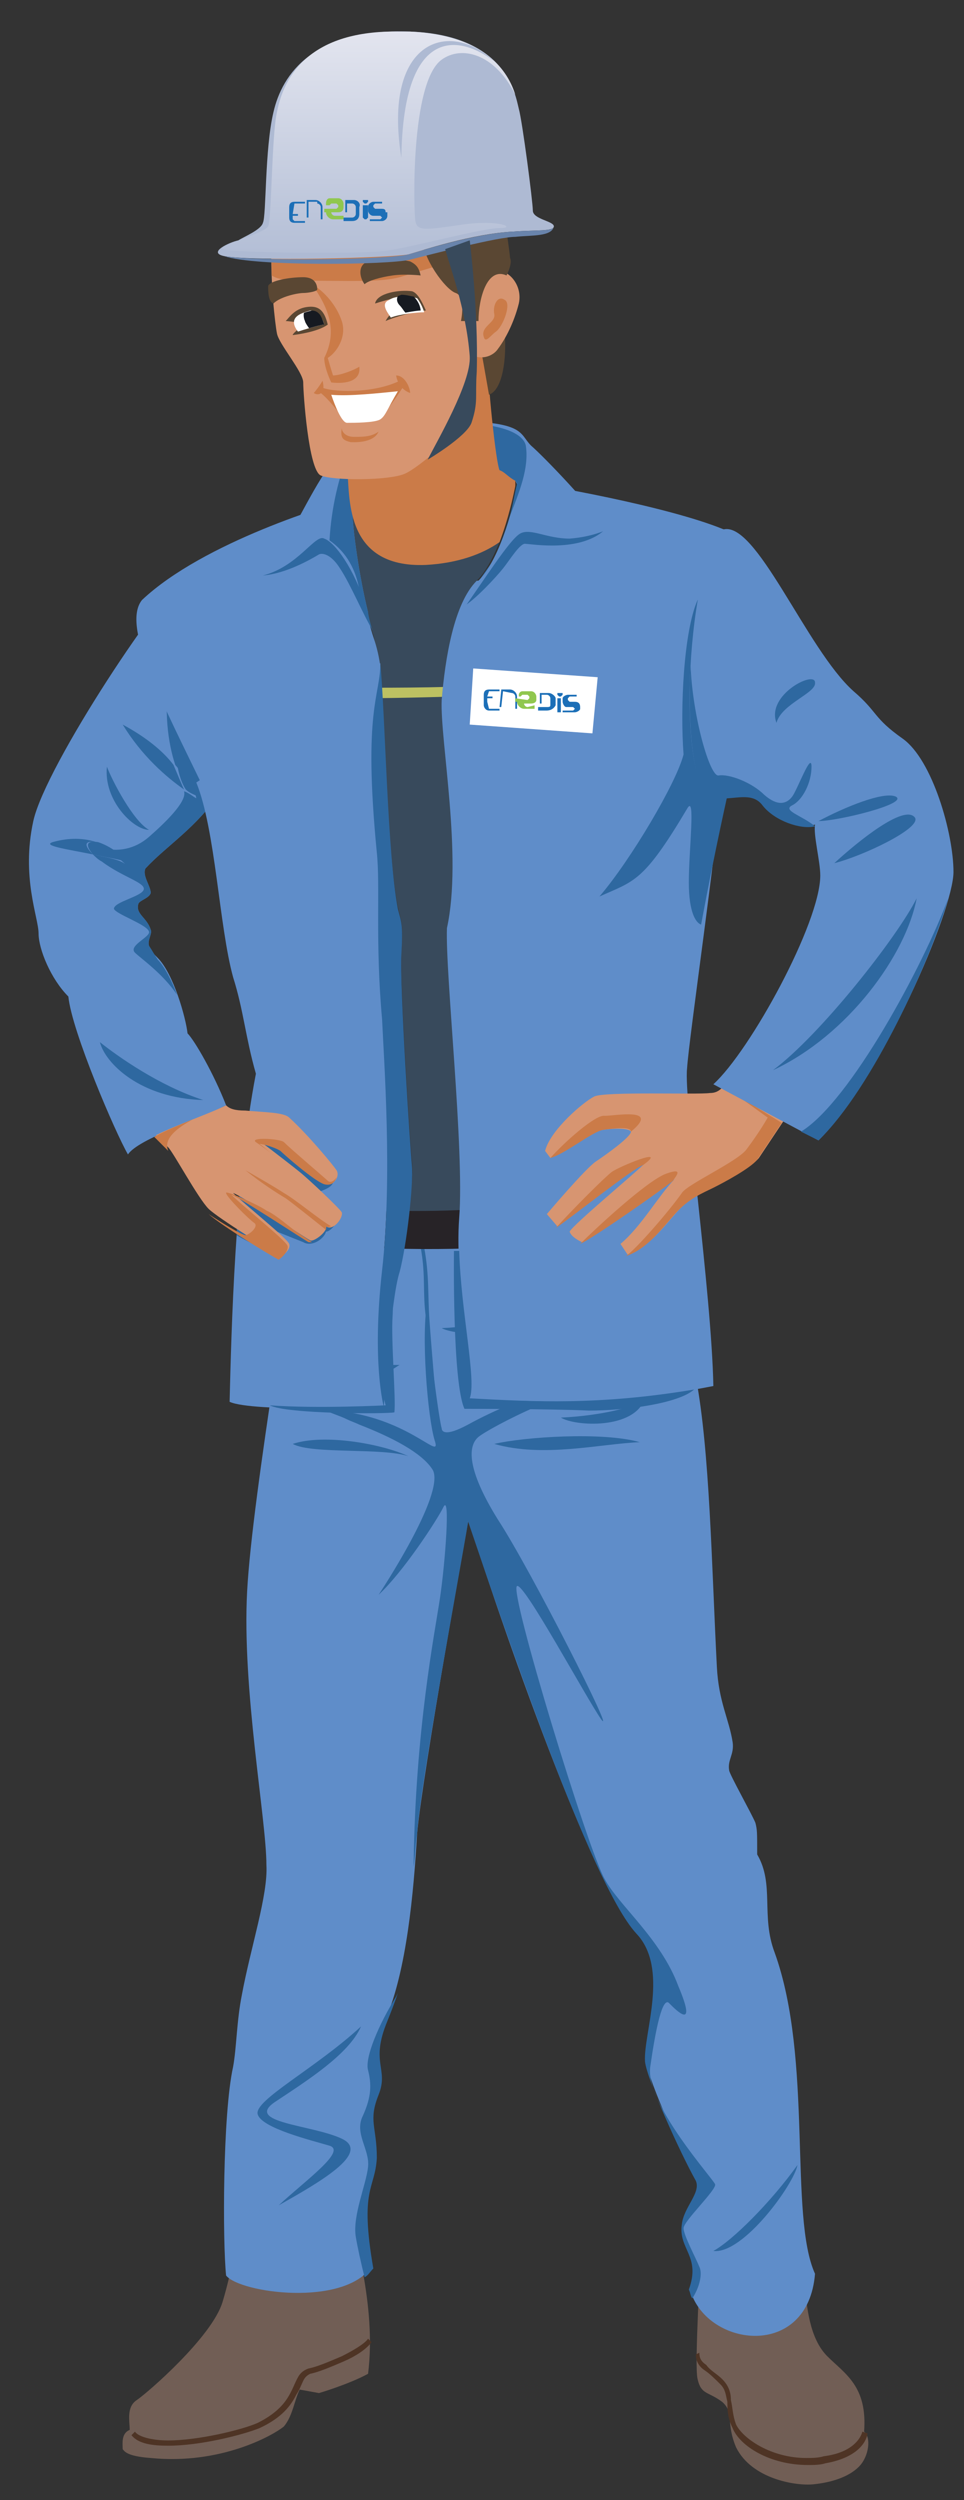 <?xml version="1.0" encoding="utf-8"?>
<!-- Generator: Adobe Illustrator 19.0.1, SVG Export Plug-In . SVG Version: 6.00 Build 0)  -->
<svg version="1.1" id="Layer_1" xmlns="http://www.w3.org/2000/svg" xmlns:xlink="http://www.w3.org/1999/xlink" x="0px" y="0px"
	 viewBox="0 0 55 142.5" style="enable-background:new 0 0 55 142.5;" xml:space="preserve">
<rect x="0" y="0" width="55" height="142.5" fill="#333333" stroke="none"/>
<style type="text/css">
	.st0{clip-path:url(#SVGID_2_);fill:#715E55;}
	.st1{clip-path:url(#SVGID_2_);fill:#4E3425;}
	.st2{clip-path:url(#SVGID_2_);fill:#384A5C;}
	.st3{clip-path:url(#SVGID_2_);fill:#BDC162;}
	.st4{clip-path:url(#SVGID_2_);fill:#5F8DC9;}
	.st5{clip-path:url(#SVGID_2_);fill:#2E68A0;}
	.st6{clip-path:url(#SVGID_2_);fill:#272327;}
	.st7{clip-path:url(#SVGID_2_);fill:#D79571;}
	.st8{clip-path:url(#SVGID_2_);fill:#CB7B48;}
	.st9{clip-path:url(#SVGID_2_);fill:#5A4733;}
	.st10{clip-path:url(#SVGID_2_);fill:#FFFFFF;}
	.st11{clip-path:url(#SVGID_2_);fill:#AEBAD3;}
	.st12{clip-path:url(#SVGID_2_);fill:#6984AC;}
	.st13{clip-path:url(#SVGID_4_);fill:url(#SVGID_5_);}
	.st14{clip-path:url(#SVGID_7_);fill:#CB7B48;}
	.st15{clip-path:url(#SVGID_7_);fill:#FFFFFF;}
	.st16{clip-path:url(#SVGID_7_);fill:#5A4733;}
	.st17{clip-path:url(#SVGID_9_);fill:#161A21;}
	.st18{clip-path:url(#SVGID_11_);fill:#CB7B48;}
	.st19{clip-path:url(#SVGID_11_);fill:#5A4733;}
	.st20{clip-path:url(#SVGID_11_);fill:#FFFFFF;}
	.st21{clip-path:url(#SVGID_13_);fill:#161A21;}
	.st22{clip-path:url(#SVGID_15_);fill:#5A4733;}
	.st23{clip-path:url(#SVGID_15_);fill:#2E68A0;}
	.st24{clip-path:url(#SVGID_15_);fill:#AEBAD3;}
	.st25{clip-path:url(#SVGID_15_);fill:#CB7B48;}
	.st26{clip-path:url(#SVGID_15_);fill:#384A5C;}
	.st27{clip-path:url(#SVGID_15_);fill:#1C6FB7;}
	.st28{clip-path:url(#SVGID_15_);fill:#90C74F;}
</style>
<g>
	<defs>
		<rect id="SVGID_1_" x="-50.2" y="-552.7" width="566.9" height="737"/>
	</defs>
	<clipPath id="SVGID_2_">
		<use xlink:href="#SVGID_1_"  style="overflow:visible;"/>
	</clipPath>
	<path class="st0" d="M20,125.8c0.1,1.5,1.5,5.5,1,9.5c-1.1,0.6-2.8,1.1-2.8,1.1l-1.1-0.2c-0.3,0.6-0.4,1.5-0.9,2.1
		c-0.6,0.5-3.6,2.2-7.6,1.8c-1.4-0.1-1.5-0.4-1.6-0.5c0-0.3-0.1-0.9,0.4-1.1c0-0.5-0.2-1.3,0.4-1.7c0.6-0.4,4.3-3.6,4.9-5.6
		c0.6-2,0.9-4.1,0.9-4.1"/>
	<path class="st1" d="M21,133.3c-0.2,0.3-0.9,0.7-1.5,1c-0.7,0.3-1.4,0.6-1.9,0.7c-0.3,0.1-0.5,0.3-0.6,0.5
		c-0.4,0.7-0.5,1.7-2.3,2.6c-0.9,0.4-3.4,1-5.1,1c-0.9,0-1.7-0.2-1.9-0.5l-0.2,0.2c0.4,0.5,1.2,0.6,2.1,0.6c1.8,0,4.2-0.6,5.2-1
		c1.3-0.6,1.8-1.3,2.1-1.9c0.2-0.3,0.3-0.6,0.4-0.8c0.1-0.2,0.2-0.3,0.4-0.4c0.5-0.1,1.2-0.4,1.9-0.7c0.7-0.3,1.3-0.7,1.6-1.1
		L21,133.3z"/>
	<path class="st2" d="M26.1,40.9c0.1-2.3-0.2-6.5,1.1-7.8c1.3-1.3,2.1-4.6,2.2-5.5c0.1-0.9-8.9-2.1-9.4,1.4c0,1.3,0.7,5.5,1.3,7.2
		c0.1,0.3,0.3,1.7,0.5,3.8c0.2,3.8,0.4,9.1,0.9,11.7c0.2,0.9,0.3,0.8,0.2,2.5c-0.1,1.7,0.5,11,0.6,12c0.1,0.7-0.1,2.3-0.3,3.9
		l1.9-0.1l0-0.1l2.3-0.3C27.8,61.6,26,42.5,26.1,40.9"/>
	<path class="st3" d="M19.1,39.8c0.3,0,0.8,0,1.3,0c2.3,0,6.2-0.1,7.6-0.2L27.9,39c-1.3,0.2-5.3,0.2-7.6,0.2c-0.5,0-1,0-1.3,0
		L19.1,39.8z"/>
	<path class="st4" d="M12.9,63c-0.7-1.8-1.8-3.7-2.2-4.1c-0.1-0.9-0.8-3.4-1.7-4.3c-0.2-0.2-0.4-0.4-0.5-0.7
		c-0.1-0.3,0.2-0.7,0.1-0.9c-0.2-0.7-0.9-0.9-0.7-1.5c0.1-0.2,0.6-0.3,0.7-0.6c0-0.4-0.5-1-0.3-1.4c1.2-1.3,2.9-2.3,4.3-4.4
		c0.4-5.4-0.6-12.8-1.9-12.3c-1.2,0.5-8.1,10.8-8.8,14c-0.7,3.2,0.3,5.5,0.3,6.4c0,0.9,0.7,2.6,1.7,3.6c0.2,2,2.7,7.8,3.4,9
		C7.9,64.9,11.4,63.8,12.9,63"/>
	<path class="st5" d="M8.5,53.9c-0.1-0.3,0.2-0.7,0.1-0.9c-0.2-0.7-0.9-0.9-0.7-1.5c0.1-0.2,0.6-0.3,0.7-0.6c0-0.4-0.5-1-0.3-1.4
		c1.2-1.3,2.9-2.3,4.3-4.4c0.2-2.4-0.2-5-0.9-7l-2,0c-0.4,2.4-0.1,4.3,0.3,5.5c0.6,0.7,1.1,1.3,1.2,1.9c-0.2-0.1-0.4-0.3-0.7-0.4
		c0.2,0.6-1.2,1.9-2,2.6c-0.8,0.7-1.8,0.9-2.8,0.6l-0.2-0.1c0.6,0.2,1.2,0.6,1.8,1.2C7,49,6.2,48.9,5.3,48.7
		c0.1,0.1,0.3,0.3,0.5,0.4c1.2,0.9,2.5,1.2,2.4,1.6s-1.7,0.7-1.7,1.1c0.1,0.3,1.9,0.9,2,1.3c0.1,0.3-1.2,0.8-0.8,1.2
		c0.3,0.3,1.6,1.2,2.4,2.4c-0.3-0.8-0.7-1.6-1.1-2C8.8,54.4,8.7,54.2,8.5,53.9"/>
	<path class="st5" d="M3,48c-0.6,0.2,0.8,0.4,2.3,0.7c-0.6-0.6-0.4-0.8,0.2-0.7C4.6,47.7,3.7,47.8,3,48"/>
	<path class="st5" d="M5.3,48.7C6.2,48.9,7,49,7.4,49.2c-0.6-0.6-1.2-1-1.8-1.2C5,47.9,4.8,48.1,5.3,48.7"/>
	<path class="st5" d="M8.5,47.3c-0.9-0.5-2.1-2.8-2.4-3.6C5.9,45.6,7.6,47.3,8.5,47.3"/>
	<path class="st5" d="M7,41.3c1.1,1.8,2.5,3,3.5,3.7l0,0c-0.1-0.2-0.3-0.7-0.6-1.4C9.3,42.8,8.3,42,7,41.3"/>
	<path class="st5" d="M10.6,45c0.2,0.2,0.5,0.3,0.7,0.4c-0.2-0.6-0.6-1.2-1.2-1.9C10.2,44.2,10.4,44.7,10.6,45L10.6,45z"/>
	<path class="st5" d="M11.6,62.7c-2.5-0.8-4.9-2.5-5.9-3.3C6,60.6,8,62.6,11.6,62.7"/>
	<path class="st4" d="M24.9,70.2c-2.9,1.7-2.4-9.2-2.5-10.5c-0.1-1.3-0.6-18.4-0.7-21.7c-0.1-0.8-0.3-1.4-0.4-1.7
		C20.7,34.5,20,30.3,20,29c0-0.2,0.1-0.4,0.2-0.6l0,0c-1.3,0.3-8.6,2.5-12.1,5.8c-1.2,1.5,1.2,5.9,3.7,11.1c0.4,2,1.2,4.5,1.8,6.7
		c0.6,2.1,1.8,3.9,2.4,5.8c0.4,1.4-0.2,2.6,0.5,3.8c0.7,1,1.1,3.5,0.9,4.8c-0.5,4.6-3,18.7-3.3,24.3c-0.3,5.6,1.1,13,1.1,15.6
		c0.1,1.7-0.9,4.7-1.4,7.4c-0.3,1.5-0.3,3-0.5,4.1c-0.6,2.7-0.6,10-0.4,11.9c0.8,1,6.7,1.8,8.3-0.5c-0.8-4.6,0.1-4.5,0.2-6.3
		c0-1.8-0.5-2.1,0.1-3.6c0.6-1.5-0.5-1.8,0.5-4.2c1.2-2.8,1.6-7.2,1.8-10.6c0.3-3.4,3-18.3,3-18.3c1.3-2.8-1.1-5.5-1.5-8.5
		C25.3,76.4,25.1,73.4,24.9,70.2"/>
	<path class="st0" d="M45.9,129.9c0.1,1.6,0.3,3.4,1.3,4.4c1,1,2.3,1.7,2.1,4.3c0.4,0.3,0.3,1.4-0.3,2s-1.6,0.9-2.6,1
		c-1,0.1-3.5-0.3-4.4-2.1c-0.6-1.4-0.1-2-0.8-2.6c-0.8-0.6-1.2-0.4-1.4-1.3c-0.2-0.8,0.2-6.6,0.2-8.5
		C40,125.2,45.5,124.6,45.9,129.9"/>
	<path class="st1" d="M39.7,134.2c0,0.4,0.2,0.7,0.5,0.9c0.3,0.2,0.6,0.5,0.9,0.8c0.3,0.3,0.3,0.6,0.4,1c0,0.4,0,0.9,0.3,1.5
		c0.4,1,2.1,2.1,4.3,2.1c0.3,0,0.7,0,1-0.1c1.7-0.3,2.3-1.1,2.4-1.7l-0.3-0.1c-0.1,0.4-0.6,1.2-2.2,1.4c-0.3,0.1-0.7,0.1-1,0.1
		c-2,0-3.6-1.1-4-1.9c-0.2-0.5-0.2-1-0.3-1.4c0-0.4-0.1-0.8-0.5-1.2c-0.3-0.3-0.7-0.5-0.9-0.8c-0.3-0.2-0.4-0.4-0.4-0.7L39.7,134.2z
		"/>
	<path class="st4" d="M44.2,111.3c-0.8-2.1,0-3.9-1-5.6c0-1.3,0-1.4-0.1-1.8c-0.2-0.5-1.5-2.8-1.5-3c-0.1-0.6,0.3-0.9,0.2-1.6
		c-0.2-1.3-0.8-2.3-0.9-4.3c-0.3-5.8-0.4-12.3-1.2-16.5C38.5,72.7,36,66,36.5,62.6c0.3-2,1.6-6.6,2.8-10.2c1.2-3.6,2.2-7.5,2.2-7.5
		c2.3-8.7,1.9-13.3,0.3-14.5c-2.7-1.3-9.6-2.6-12.4-3l0.1,0.2c-0.1,0.9-0.9,4.2-2.2,5.5c-1.3,1.3-1.8,4.4-2,6.8
		c-0.1,2.3,1.2,8.9,0.3,13c-0.1,2.6,1.4,14.1,0.7,16.5c-1.3,0.7-3.8,0.9-5,1.2c-0.8,5.6-1.4,10.5-1.4,10.5s5.2,0.2,6.6,4.8
		c1.4,4.6,7.1,21.4,9.9,24.4c1.9,2,0.4,5.7,0.5,7.3c0.1,1,2,5.2,2.9,6.8c0.3,0.7-0.7,1.5-0.8,2.5c-0.2,1.4,1.1,1.8,0.4,3.7
		c1,3.2,6.7,3.9,7.1-1C45,126.3,46.4,117.4,44.2,111.3"/>
	<path class="st5" d="M28.3,78.6c2-1,5.3-2,6.3-1.8C32.8,76.1,29.9,77,28.3,78.6"/>
	<path class="st5" d="M39.4,77.1c-0.3-1.3-0.7-2.7-1-4.1L28,74.9c1.8,1.6,7.8,3.4,8.3,3.4C36.8,78.2,38,77.4,39.4,77.1 M34.5,107.1
		c-0.9-1.5-5.5-16.5-5-16.7c0.4-0.2,3.9,6.3,4.8,7.6c0.9,1.2-4-8.5-5.9-11.4c-1.8-2.9-1.7-4.2-1.1-4.7c0.6-0.5,5.7-3.2,7.9-2.9
		c-1.4-0.7-5.4,0.5-8.5,2.2c-1.3,0.7-1.5,0.4-1.5,0.2c-0.1-0.2-0.8-5-0.8-7.3c-0.4,1.9,0,6.7,0.4,8c0.4,1.2-1.2-1-4.9-1.6
		c-0.4-0.1-0.8-0.1-1.3-0.1c0.4,0.2,0.8,0.3,1.2,0.5c0.2,0.1,0.5,0.2,0.7,0.3c1.8,0.7,3.6,1.6,4.2,2.6c0.7,1.4-3.1,7.1-3.1,7.1
		c1.4-1.3,3.3-4.2,3.7-5c0.4-0.8,0.1,3.2-0.2,5.2c-0.3,2-1.4,7.5-1.5,15.1l0,0.2c0.1-0.7,0.1-1.3,0.2-1.9c0.2-2.9,2.4-14.7,2.9-17.7
		l0-0.1c1.9,5.6,7,20.7,9.6,23.5c1.9,2,0.4,5.7,0.5,7.3c0.1,1,2,5.2,2.9,6.8c0.3,0.7-0.7,1.5-0.8,2.5c-0.2,1.4,1.1,1.8,0.4,3.7
		c0.1,0.2,0.1,0.4,0.2,0.5c0.4-0.6,0.6-1.4,0.4-1.8c-0.2-0.5-0.9-1.8-0.9-2.2c0-0.4,1.9-2.2,1.8-2.5c-0.1-0.3-4-4.6-3.7-6.7
		c0.3-2.1,0.7-4.1,1.1-3.6c0.4,0.4,1.6,1.6,0.5-1C37.7,110.5,35.3,108.6,34.5,107.1 M21,118c0.2,0.8,0.2,1.5-0.3,2.6
		c-0.5,1,0.4,1.9,0.3,2.9c-0.1,1-0.9,2.8-0.7,4c0.1,0.6,0.3,1.5,0.5,2.3c0.2-0.1,0.3-0.3,0.5-0.5c-0.8-4.6,0.1-4.5,0.2-6.3
		c0-1.8-0.5-2.1,0.1-3.6c0.6-1.5-0.5-1.8,0.5-4.2c0.2-0.5,0.4-1,0.6-1.6l-0.1,0.2C21.6,115.4,20.8,117.3,21,118"/>
	<path class="st5" d="M20.6,115.5c-0.7,1.6-3.1,3.1-4.9,4.3c-1.8,1.2,2.1,1.3,3.8,2.1c1.7,0.8-1.3,2.5-3.6,3.8
		c1.5-1.4,3.9-3.1,2.9-3.4c-1-0.3-3.9-1-4.1-1.8C14.5,119.7,18,117.9,20.6,115.5"/>
	<path class="st5" d="M25,81.3c0,0-0.4-4.6-0.5-6.1c-0.1-1.4,0-2.5-0.3-4.1c0-0.2,0-0.4,0-0.7c0-0.2,0-0.4,0-0.7l-0.3,0
		c0,0.2,0,0.5,0,0.7c0,0.2,0,0.5,0.1,0.7c0.3,1.6,0.1,2.6,0.3,4c0.1,0.7,0.2,2.2,0.3,3.6c0.1,1.3,0.2,2.5,0.2,2.5L25,81.3z"/>
	<path class="st6" d="M17.1,68.8c2.5,0,11.8,1.1,19.1-1.6l1,2.4c-1.8,0.3-4.7,1.2-7.9,1.4c-4.6,0.4-9.6,0.1-12.4-0.2"/>
	<path class="st5" d="M32,80.8c2.2-0.1,4.4-0.6,4.8-1.1C36.2,81.5,32.8,81.3,32,80.8"/>
	<path class="st5" d="M25.2,75.7c2.2-0.1,4.4-0.6,4.8-1.1C29.4,76.4,25.9,76.1,25.2,75.7"/>
	<path class="st4" d="M27.2,33.1c-1.3,1.3-1.8,4.4-2,6.8c-0.1,2.3,1.2,8.9,0.3,13c-0.1,2.6,1,12.6,0.7,16.5c-0.3,3.9,1,9.1,0.6,10.3
		c3.8,0.2,7.8,0.5,13.9-0.7c-0.1-5.3-1.7-16.4-1.5-18.1c0.1-1.7,1.8-13.3,1.8-15.1c-1.1-1.1-2.5-7.6-1.1-12.1
		C33.8,32.6,27.2,33.1,27.2,33.1"/>
	<path class="st5" d="M26.8,79.7c0.4-1-0.5-4.9-0.6-8.4l-0.3,0c0,0-0.1,7.5,0.6,9c0,0,5,0,7.1,0.1c2.1,0,5.1-0.4,6-1.2
		C34.2,80.1,30.5,79.9,26.8,79.7"/>
	<path class="st5" d="M42.9,32.9l-3.1,1.3C39,36,38.8,40.4,39,43c-0.4,1.6-3,6-4.8,8.1c2-0.9,2.5-0.8,5-5c0.5-0.9,0.1,2.3,0.1,4.2
		c0,1.7,0.4,2.3,0.7,2.4c0.8-4.3,1.6-7.8,1.6-7.8C42.9,39.2,43.2,35.3,42.9,32.9"/>
	<path class="st7" d="M40.5,62.3c-0.7,0.1-6-0.1-6.6,0.2s-2.5,1.9-2.8,3.1l0.3,0.4c0.8-0.3,2.4-1.6,3-1.6c0.6-0.1,1.5-0.1,1.6,0.1
		c0,0.3-1.4,1.3-2,1.7c-0.6,0.4-2.8,3-2.8,3l0.6,0.7c0.9-0.6,4.4-3.4,5-3.6c-0.6,0.6-4.1,3.5-4.3,3.9c0.1,0.3,0.5,0.5,0.7,0.6
		c0.7-0.3,4.7-3.1,5.3-3.6c-0.9,0.9-1.9,2.7-3.1,3.7l0.4,0.6c1.2-0.4,2-1.5,2.8-2.4c0.8-0.9,1.6-1.2,2.2-1.5
		c0.6-0.3,2.1-1.1,2.5-1.6c0.2-0.3,0.8-1.2,1.4-2.1L41.2,62C41,62.2,40.8,62.3,40.5,62.3"/>
	<path class="st8" d="M36,64.5c0-0.3-0.9-0.2-1.6-0.1c-0.6,0.1-2.2,1.4-3,1.6c0.8-0.9,2.6-2.5,3.1-2.4C35.1,63.6,37.7,63.1,36,64.5"
		/>
	<path class="st8" d="M36.7,66.4c-0.6,0.2-4.1,3-5,3.6c1-1.1,2.8-2.9,3.2-3.2C35.3,66.5,38.2,65.3,36.7,66.4"/>
	<path class="st8" d="M38.4,67.3c-0.6,0.5-4.6,3.3-5.3,3.6c0.8-0.8,3.8-3.6,4.9-4C39.1,66.5,38.5,67.1,38.4,67.3"/>
	<path class="st8" d="M43.8,63.7c-0.4,0.7-0.9,1.4-1.2,1.8c-0.5,0.7-3.4,2-3.7,2.5c-0.7,1-2.6,3.2-3.2,3.6c1.2-0.4,2-1.5,2.8-2.4
		c0.8-0.9,1.6-1.2,2.2-1.5c0.6-0.3,2.1-1.1,2.5-1.6c0.2-0.3,0.8-1.2,1.4-2.1L42,62.4L43.8,63.7z"/>
	<path class="st4" d="M40.9,45.4c1,0.1,2-0.4,2.6,0.4c0.7,0.9,2.2,1.4,3,1.2c-0.1,0.6,0.3,2.1,0.3,2.9c0,2.7-4,10-6.1,11.9l6,3.2
		c3.6-3.6,7.7-13.1,7.7-15.3s-1.2-6.4-2.9-7.6c-1.7-1.2-1.4-1.5-2.8-2.7c-2.7-2.4-5.6-9.9-7.5-9.2C39.1,32.4,38.5,45.8,40.9,45.4"/>
	<path class="st5" d="M45.7,64.5l1,0.5c3.1-3,6.4-10.3,7.4-13.8C52.7,55,48.5,62.8,45.7,64.5"/>
	<path class="st4" d="M21.7,37.8c0,1.9-1,2.6-0.2,10.8c0.2,1.9-0.1,5.1,0.3,9.5c0.1,2.3,0.6,9,0,14.3c-0.6,5.3,0.1,7.8,0.1,7.8
		s-7.5,0.3-8.8-0.3c0.1-4,0.3-12.5,1.5-18.7c-0.6-2.1-0.7-3.6-1.3-5.5c-0.8-2.9-1-8.4-2.1-11.1"/>
	<path class="st5" d="M14.4,65.2c0.9-0.4,4.6,1.8,4.6,2.2c-0.1,0.4-1.1,0.6-1.1,0.6l1.4,1.5c-0.2,0.4-0.5,0.7-0.7,0.7
		c-0.1,0.4-0.8,0.9-1.3,0.6c-0.5-0.2-1.5-0.6-1.5-0.6c0.4,0.5,0.7,0.8,0.6,1c-0.2,0.3-0.5,0.3-0.9,0.2c-0.3-0.1-1.9-0.9-2-1
		c0-0.5,0.2-3.7,0.6-4.7L14.4,65.2z"/>
	<path class="st7" d="M19.5,69.1c-0.1-0.2-1.9-1.9-2.4-2.3c-0.5-0.4-1.4-1.1-2.2-1.7c0.2,0,0.9,0.2,1.2,0.4c0.2,0.2,1.9,1.7,2.5,1.9
		c0.5,0.2,0.8-0.4,0.6-0.7c-0.2-0.3-1.6-2-2.7-3c-0.3-0.3-1.4-0.3-2.5-0.4c-0.6,0-0.9-0.1-1.1-0.3c-1,0.5-2.8,1.1-4,1.7
		c0.2,0.2,0.5,0.5,0.7,0.7c0.3,0.3,1.7,2.9,2.3,3.5c0.5,0.5,3.7,2.5,4.2,2.7c0.1-0.1,0.5-0.4,0.4-0.7c-0.1-0.3-2.6-2.3-3.2-2.9
		c0.4,0.1,4.2,2.6,4.4,2.7c0.2,0.1,1-0.5,0.9-0.8C19,70.2,19.6,69.4,19.5,69.1"/>
	<path class="st5" d="M26.4,34.6c0.7-0.4,1.9-1.7,2.3-2.2c0.4-0.5,1-1.5,1.3-1.4c0.3,0,3.1,0.5,4.5-0.8c-0.5-0.8-4.4-2.1-4.4-2.1
		s-1.5,3.2-2,3.9C27.6,32.7,26.6,34.1,26.4,34.6"/>
	<path class="st4" d="M30.3,25.4C29.6,24.7,30,24,25.6,24c-4.4,0-6.3,1.7-7.3,3.3c-1,1.6-2.4,4.6-3.3,5.5c2-0.5,3-2.4,3.5-2.1
		c0.5,0.3,1.7,1.7,2.4,3.9c0,0.1,0.1,0.2,0.1,0.3c-0.5-2-0.9-4.8-0.9-5.9c0.5-3.5,9.5-2.3,9.4-1.4c-0.1,0.9-0.9,4.2-2.2,5.5
		c-0.5,0.5-0.9,1.3-1.2,2.1c1.5-2.1,3-4.5,3.6-4.8c0.6-0.3,1.5,0.3,2.8,0.3c1.3-0.1,2.1-0.5,2.1-0.5C33.8,28.9,31,26,30.3,25.4"/>
	<path class="st5" d="M21,34.9c0-0.1-0.1-0.2-0.1-0.3c-0.7-2.2-1.8-3.7-2.4-3.9C18,30.4,17,32.3,15,32.8c1.3-0.1,2.7-0.9,3.2-1.2
		c0.2-0.1,0.7,0,1.2,0.8c0.6,0.9,1.3,2.6,1.9,3.6C21.2,35.9,21,35,21,34.9"/>
	<path class="st5" d="M30,25.4c-0.1-0.5-0.9-1.3-4.3-1.3c-2.7,0-4.5,0.5-5.7,1.4c-0.7,1.7-1.1,3.5-1.2,5.3c1,0.7,1.5,1.7,1.7,2.8
		c0.1,0.3,0.3,0.7,0.4,1c0,0.1,0.1,0.2,0.1,0.3c-0.5-2-0.9-4.8-0.9-5.9c0.5-3.5,9.5-2.3,9.4-1.4c-0.1,0.3-0.2,1-0.4,1.8
		C29.6,28.1,30.2,26.7,30,25.4"/>
	<path class="st8" d="M29.4,27.4c-0.4-0.2-0.6-0.5-0.9-0.6c-0.2-0.4-0.7-5-0.7-6.9l-0.9-0.6c0,0-7.2,6-7.1,7.4
		c0.2,1.4-0.3,5.7,4.5,5.5c1.8-0.1,3.2-0.6,4.2-1.3c0.5-1.3,0.8-2.7,0.9-3.2L29.4,27.4z"/>
	<path class="st9" d="M27.9,22.5c0.8-0.3,1-2.1,0.9-3.5c-0.1-1.4-1.5,0.1-1.5,0.1L27.9,22.5z"/>
	<path class="st7" d="M15.5,13.8c-0.1,2.2,0.2,4.7,0.3,5.2c0.1,0.6,1.5,2.2,1.5,2.8s0.3,5,1,5.3c0.7,0.3,3.9,0.3,4.8-0.1
		c0.9-0.4,2.9-2.3,3.5-2.8c0.3-0.3,0.4-1,0.3-1.4c0-0.4-0.1-2.6-0.1-2.6c0.8,0.4,1.4,0,1.6-0.3c0.6-0.8,1-1.8,1.2-2.6
		c0.3-1.3-1.1-2.6-2.3-1.5c-0.2-1.4-2.3-4.1-2.3-4.1L15.5,13.8z"/>
	<path class="st8" d="M22.8,15.8c0.7-0.2,2.6-0.8,4.1-1.2c-0.7-1.3-1.9-2.8-1.9-2.8l-9.5,2c0,0.6,0,1.3,0,1.9
		c0.3,0.2,0.8,0.3,1.9,0.3C19.8,16,21.7,16.1,22.8,15.8"/>
	<polygon class="st10" points="33.8,41.8 26.8,41.3 27,38.1 34.1,38.6 	"/>
	<path class="st9" d="M24.1,13.6c0,1.1,1.3,2.9,1.9,3.1c0.6,0.2,0.3,1.6,0.3,1.6h1c0-1.3,0.5-3.1,1.6-2.6c0.2-0.4,0.3-0.8,0.2-1
		c0-0.2-0.3-2.2-0.3-2.2L24.1,13.6z"/>
	<path class="st9" d="M20.8,16.2c0.2-0.2,0.9-0.4,1.6-0.5c0.7-0.1,1.6,0,1.6,0c-0.1-0.4-0.2-0.6-0.6-0.8c-0.4-0.1-1.9-0.3-2.4,0
		C20.4,15.1,20.5,15.8,20.8,16.2"/>
	<path class="st11" d="M12.8,14.6c1.6,0.3,9.4,0.1,10.5-0.1c0.7-0.2,3.7-1.2,6-1.3c1.3-0.1,2.3,0,2.3-0.3c0-0.3-1.2-0.4-1.2-0.9
		c0-0.5-0.6-5.1-0.8-5.8c-0.2-0.8-0.7-4.2-6.2-4.4c-5.5-0.2-7.3,2.4-7.8,4.6c-0.5,2.1-0.4,5.9-0.6,6.3c-0.1,0.4-1.1,0.8-1.4,1
		C13.1,13.8,11.8,14.4,12.8,14.6"/>
	<path class="st12" d="M31.6,12.9c0,0.3-0.9,0.2-2.3,0.3c-2.2,0.1-5.3,1.1-6,1.3c-1.1,0.3-8.9,0.4-10.5,0.1
		c1.7,0.6,9.4,0.5,10.6,0.2c1.2-0.3,5-1.3,6-1.3C30.3,13.4,31.5,13.5,31.6,12.9"/>
</g>
<g>
	<defs>
		<path id="SVGID_3_" d="M15.8,6.4c-0.3,1.3-0.3,6.1-0.5,6.5c-0.2,0.4-2.9,1.1-2.6,1.3c0.2,0.2,7.8,0.3,9.3,0.1
			c1.5-0.2,5.5-1.3,6.5-1.3s0-0.5-2.1-0.2s-2.6,0.4-2.7-0.2c-0.1-0.5-0.3-7.9,1.5-9.2c1.1-0.8,3-0.4,4.2,2c-0.4-1.3-1.7-3.4-6-3.6
			c-0.2,0-0.4,0-0.6,0C17.7,1.7,16.2,4.3,15.8,6.4"/>
	</defs>
	<clipPath id="SVGID_4_">
		<use xlink:href="#SVGID_3_"  style="overflow:visible;"/>
	</clipPath>
	
		<linearGradient id="SVGID_5_" gradientUnits="userSpaceOnUse" x1="-223.109" y1="427.989" x2="-222.109" y2="427.989" gradientTransform="matrix(0 14.081 14.081 0 -6005.637 3143.383)">
		<stop  offset="0" style="stop-color:#E3E5EF"/>
		<stop  offset="1" style="stop-color:#AEBAD3"/>
	</linearGradient>
	<rect x="12.4" y="1.7" class="st13" width="17" height="12.7"/>
</g>
<g>
	<defs>
		<rect id="SVGID_6_" x="-50.2" y="-552.7" width="566.9" height="737"/>
	</defs>
	<clipPath id="SVGID_7_">
		<use xlink:href="#SVGID_6_"  style="overflow:visible;"/>
	</clipPath>
	<path class="st14" d="M27.6,19.2c-0.2-0.6,0.7-0.8,0.6-1.3c-0.1-0.5,0.2-1.1,0.6-0.8c0.4,0.2-0.1,1.5-0.5,1.8
		C28,19.1,27.7,19.6,27.6,19.2"/>
	<path class="st14" d="M18.3,22.4c-0.1-0.1,0-0.3,0.1-0.3c0.8,0.3,3.2,0.3,4.6-0.5c0,0.1,0.2,0.2,0.1,0.3c-0.4,0.6-1,1.6-1.5,1.8
		c-0.5,0.2-1.7,0.3-2.1,0C19.3,23.5,18.8,22.8,18.3,22.4"/>
	<path class="st15" d="M18.9,22.5c0.2,0.6,0.6,1.6,0.9,1.6c0.4,0,1.6,0,1.9-0.2c0.3-0.2,0.4-0.6,1-1.6
		C21.7,22.4,19.9,22.6,18.9,22.5"/>
	<path class="st14" d="M22.6,21.4c0.5,0,0.8,0.7,0.8,1C23.1,22.3,22.7,22,22.6,21.4"/>
	<path class="st14" d="M17.9,22.4c0.1-0.1,0.4-0.5,0.5-0.7C18.6,22.4,18.2,22.6,17.9,22.4"/>
	<path class="st14" d="M19.5,24.4c0,0.2,0.2,0.5,0.7,0.5c0.5,0,1,0,1.4-0.3c-0.3,0.7-1.5,0.6-1.6,0.6C19.6,25.1,19.4,25,19.5,24.4"
		/>
	<path class="st16" d="M21.4,17.3c0.1-0.6,1.4-0.8,2.1-0.7c0.4,0.1,0.7,0.9,0.8,1.1c-0.5,0-1.9,0.4-2.3,0.6c0.2-0.4,0.7-0.8,0.7-0.8
		l0.2-0.6C22.4,17,21.7,17.2,21.4,17.3"/>
	<path class="st15" d="M22.3,18.1c-0.2-0.3-0.6-0.8-0.1-1c0.4-0.3,1.3-0.2,1.6-0.1c0.3,0.4,0.4,0.8,0.4,0.8
		C23.8,17.8,22.8,17.9,22.3,18.1"/>
</g>
<g>
	<defs>
		<path id="SVGID_8_" d="M22.1,17c-0.4,0.3-0.1,0.8,0.1,1c0.5-0.1,1.5-0.3,1.8-0.3c0,0,0-0.4-0.4-0.8c-0.1,0-0.4-0.1-0.7-0.1
			C22.7,16.9,22.4,16.9,22.1,17"/>
	</defs>
	<clipPath id="SVGID_9_">
		<use xlink:href="#SVGID_8_"  style="overflow:visible;"/>
	</clipPath>
	<path class="st17" d="M22.8,16.8c-0.2,0.1-0.2,0.4,0,0.6c0.2,0.2,0.3,0.5,0.5,0.5c0.2,0,0.9-0.1,0.9-0.2c0-0.1-0.2-0.8-0.6-1
		C23.2,16.7,22.9,16.8,22.8,16.8"/>
</g>
<g>
	<defs>
		<rect id="SVGID_10_" x="-50.2" y="-552.7" width="566.9" height="737"/>
	</defs>
	<clipPath id="SVGID_11_">
		<use xlink:href="#SVGID_10_"  style="overflow:visible;"/>
	</clipPath>
	<path class="st18" d="M20.5,20.9c-0.3,0.2-1.1,0.5-1.5,0.5c-0.1-0.3-0.3-1-0.3-1c0.5-0.3,1.1-1.2,0.8-2.1c-0.3-0.9-1-1.7-1.7-2.1
		c0.9,1.3,1.5,2.6,0.7,4.2c0,0.6,0.4,1.4,0.4,1.4C19.8,21.9,20.6,21.7,20.5,20.9"/>
	<path class="st19" d="M17.1,18.7c0,0-0.4,0.3-0.4,0.4c0.8-0.1,1.6-0.3,2-0.6c-0.2-0.8-0.5-1.1-1.2-1c-0.7,0.1-1,0.6-1.2,0.8
		c0.2,0,0.8,0.1,0.8,0.1L17.1,18.7z"/>
	<path class="st20" d="M17,18.9c0.3-0.1,1.3-0.4,1.5-0.4c-0.1-0.4-0.4-0.8-0.8-0.8C17.4,17.8,16.3,18,17,18.9"/>
</g>
<g>
	<defs>
		<path id="SVGID_12_" d="M17.8,17.7c-0.4,0.1-1.4,0.3-0.8,1.2c0.3-0.1,1.3-0.4,1.5-0.4C18.4,18.1,18.2,17.7,17.8,17.7
			C17.8,17.7,17.8,17.7,17.8,17.7"/>
	</defs>
	<clipPath id="SVGID_13_">
		<use xlink:href="#SVGID_12_"  style="overflow:visible;"/>
	</clipPath>
	<path class="st21" d="M17.4,17.7c-0.1,0.1-0.1,0.4,0,0.6c0,0.1,0.3,0.5,0.3,0.5l0.8-0.3c0,0-0.2-0.7-0.5-0.8
		C17.8,17.5,17.4,17.7,17.4,17.7"/>
</g>
<g>
	<defs>
		<rect id="SVGID_14_" x="-50.2" y="-552.7" width="566.9" height="737"/>
	</defs>
	<clipPath id="SVGID_15_">
		<use xlink:href="#SVGID_14_"  style="overflow:visible;"/>
	</clipPath>
	<path class="st22" d="M15.6,17.3c0.4-0.4,1.4-0.6,1.7-0.6c0.3,0,0.8-0.1,0.8-0.2s0-0.7-0.8-0.7c-0.8,0-1.9,0.2-2,0.5
		C15.3,16.6,15.3,17.2,15.6,17.3"/>
	<path class="st23" d="M46.7,46.8c1.5-0.8,3.7-1.7,4.4-1.4C51.9,45.8,47.8,46.8,46.7,46.8"/>
	<path class="st23" d="M47.6,49.2c1.3-1.2,4-3.4,4.6-2.6C52.6,47.2,49.2,48.8,47.6,49.2"/>
	<path class="st23" d="M44.1,61c4.3-2,7.6-6.6,8.2-9.8C51.2,53.4,46.8,59,44.1,61"/>
	<path class="st23" d="M45.2,45.9c0.6-0.3,1.1-1.3,1.1-2.2c0-0.9-0.8,1.3-1.1,1.7c-0.3,0.4-0.8,0.6-1.6-0.1c-0.7-0.7-2-1.2-2.6-1.1
		c-0.5,0.1-1.5-3.4-1.6-6.3c-0.2,3.9,0.2,7.8,1.5,7.6c1,0.1,2-0.4,2.6,0.4c0.7,0.9,2.2,1.4,3,1.2C45.8,46.5,44.6,46.2,45.2,45.9"/>
	<path class="st23" d="M44.3,41.2c-0.6-1.6,2.2-3,2.2-2.3C46.6,39.5,44.6,40.1,44.3,41.2"/>
	<path class="st24" d="M28.2,3.5C26.4,2.1,23,1.2,22.9,9C21.8,2.2,25.7,1.1,28.2,3.5"/>
	<path class="st25" d="M11,63.8c-0.7,0.3-1.5,0.6-2.2,1c0.2,0.2,0.5,0.5,0.7,0.7l0.1,0.1C9.3,64.9,10.1,64.3,11,63.8"/>
	<path class="st25" d="M14,66.7c1,0.8,1.8,1.3,2.3,1.6c0.3,0.2,1.8,1.4,2.3,1.8l0-0.2c0.1,0.1,0.2,0,0.3,0c-0.7-0.4-2-1.5-2.7-1.9
		C15.6,67.6,14,66.7,14,66.7"/>
	<path class="st25" d="M18.7,67.3c-0.1-0.1-2.1-1.8-2.5-2.2c-0.2-0.2-2-0.3-1.6,0c0.3,0.2,0.7,0.5,1.1,0.8c-0.3-0.2-0.6-0.5-0.9-0.7
		c0.2,0,0.9,0.2,1.2,0.4c0.2,0.2,1.9,1.7,2.5,1.9c0.4,0.1,0.6-0.1,0.7-0.4l0,0C19,67.4,18.8,67.4,18.7,67.3"/>
	<path class="st25" d="M16.4,71c-0.1-0.3-2.6-2.3-3.2-2.9c0.4,0.1,4.2,2.6,4.4,2.7c0.1,0,0.1,0,0.2,0c-0.3-0.2-0.6-0.4-0.9-0.6
		c-0.3-0.2-1.2-1-1.7-1.2c-0.4-0.3-2.4-1.2-2.3-1c0,0.2,1.3,1.5,1.6,1.7s-0.3,0.7-0.5,0.7c-0.2,0-1.5-0.8-2.1-1.2
		c0.8,0.7,3.6,2.4,4,2.6C16.2,71.6,16.5,71.2,16.4,71"/>
	<path class="st23" d="M40.7,128.3c1.7,0.2,4.6-3.8,4.8-4.9C44,125.5,41.8,127.7,40.7,128.3"/>
	<path class="st23" d="M22,77.8v0.4c0.4-0.1,0.6-0.3,0.8-0.4C22.5,77.8,22.2,77.8,22,77.8"/>
	<path class="st23" d="M22.7,51.8c-0.6-3.2-0.7-10.6-1-14c0,1.9-1,2.6-0.2,10.8c0.2,1.9-0.1,5.1,0.3,9.5c0.1,2.3,0.6,9,0,14.3
		c-0.6,5.3,0.1,7.8,0.1,7.8s0.4-6.2,0.9-7.7c0.4-1.5,0.8-5,0.7-6.1c-0.1-1-0.7-10.3-0.6-12C23,52.6,22.9,52.6,22.7,51.8"/>
	<path class="st26" d="M25.4,14.2c0.2,0.8,1.2,3.4,1.4,6.1c0.1,1.5-1.9,4.9-2.4,5.9c0,0,2.2-1.3,2.5-2.1c0.4-1.2,0.2-1.5,0.3-2.9
		c0.1-3.5-0.4-7.5-0.4-7.5L25.4,14.2z"/>
	<path class="st23" d="M21.9,72.3c-0.6,5.3,0.1,7.8,0.1,7.8s-3.9,0.2-6.6,0c0.9,0.5,6.7,0.5,7.1,0.4c0.1-0.7-0.2-4.1-0.1-5.5
		C22.5,73.6,21.9,72.3,21.9,72.3"/>
	<path class="st23" d="M28.2,82.3c1.7-0.4,6.2-0.7,8.3-0.1C34.2,82.3,31,83.1,28.2,82.3"/>
	<path class="st23" d="M16.7,82.3c1.1,0.6,5.1,0.2,6.6,0.7C21.8,82.3,18.5,81.7,16.7,82.3"/>
	<path class="st27" d="M29.2,39.5c0.1,0,0.2,0.1,0.2,0.2l0,0.7l0,0l0.1,0l0,0l0-0.7c0-0.2-0.2-0.4-0.4-0.4l-0.5,0l0,0l-0.1,1l0,0
		l0.1,0l0,0l0.1-0.9L29.2,39.5z"/>
	<path class="st27" d="M27.9,39.4l0.6,0l0,0l0-0.1l0,0l-0.6,0c-0.2,0-0.3,0.1-0.3,0.3l0,0.6c0,0.1,0.1,0.3,0.3,0.3l0.6,0l0,0l0-0.1
		l0,0l-0.6,0L27.8,40l0-0.2l0.3,0l0,0l0-0.1l0,0l-0.3,0L27.9,39.4L27.9,39.4"/>
	<path class="st27" d="M33.1,40.3L33.1,40.3c0-0.2-0.1-0.3-0.3-0.3l-0.3,0h0l-0.1-0.1l0-0.1l0.1-0.1l0.1,0h0l0.3,0l0,0l0,0l0-0.1
		l0,0l-0.5,0c-0.1,0-0.3,0.1-0.3,0.2l0,0.2c0,0.1,0.1,0.3,0.2,0.3l0.4,0l0.1,0.1l0,0l-0.1,0.1l-0.6,0l0,0l0,0l0,0.1l0,0l0.5,0l0.2,0
		c0.1,0,0.3-0.1,0.3-0.2L33.1,40.3z"/>
	<path class="st27" d="M31.3,39.5l-0.5,0l0,0l0,0.6l0,0l0.1,0l0,0l0-0.5l0.3,0c0.1,0,0.2,0.1,0.2,0.2l0,0.4c0,0.1-0.1,0.1-0.2,0.1
		l-0.5,0l0,0.2l0.5,0c0.2,0,0.4-0.1,0.5-0.3l0-0.4C31.7,39.7,31.5,39.5,31.3,39.5"/>
	<path class="st28" d="M30.1,40.3c-0.1,0-0.2-0.1-0.2-0.2l0,0l0.4,0c0.2,0,0.3-0.1,0.3-0.2l0-0.2c0-0.1-0.1-0.3-0.3-0.3l-0.4,0
		l-0.1,0c-0.1,0-0.2,0.1-0.2,0.2l0,0.1l0,0l0.1,0l0,0l0,0l0,0l0.1-0.1l0.3,0l0.1,0.1l0,0.1l-0.1,0.1l-0.7-0.1l0,0.2l0.1,0l0,0
		c0,0.2,0.2,0.4,0.4,0.4l0.6,0l0-0.2L30.1,40.3z"/>
	<polygon class="st27" points="32,40.2 32,39.8 32,39.8 31.9,39.8 31.8,39.8 31.8,40.2 31.8,40.6 31.8,40.6 31.9,40.6 32,40.6 	"/>
	<polygon class="st27" points="32.1,39.6 32.1,39.5 32,39.5 31.9,39.5 31.8,39.5 31.8,39.6 31.8,39.6 31.9,39.7 32,39.7 32,39.7 	
		"/>
	<path class="st27" d="M18.1,11.6c0.1,0,0.2,0.1,0.2,0.2v0.7l0,0h0.1l0,0v-0.7c0-0.2-0.2-0.4-0.4-0.4h-0.5l0,0v1l0,0h0.1l0,0v-0.9
		H18.1z"/>
	<path class="st27" d="M16.8,11.6h0.6l0,0v-0.1l0,0h-0.6c-0.2,0-0.3,0.1-0.3,0.3v0.6c0,0.2,0.1,0.3,0.3,0.3h0.6l0,0v-0.1l0,0h-0.6
		l-0.1-0.1v-0.2h0.3l0,0v-0.1l0,0h-0.3L16.8,11.6L16.8,11.6"/>
	<path class="st27" d="M22,12.1L22,12.1c0-0.2-0.1-0.2-0.3-0.2h-0.3h0l-0.1-0.1l0-0.1l0.1-0.1h0.1h0h0.3l0,0l0,0v-0.1l0,0h-0.5
		c-0.1,0-0.3,0.1-0.3,0.3v0.2c0,0.1,0.1,0.3,0.3,0.3h0.4l0.1,0.1v0l-0.1,0.1h-0.6l0,0l0,0v0.1l0,0h0.5h0.2c0.1,0,0.3-0.1,0.3-0.3
		V12.1z"/>
	<path class="st27" d="M20.2,11.4h-0.5l0,0v0.7l0,0h0.1l0,0v-0.5l0.3,0c0.1,0,0.2,0.1,0.2,0.2v0.4c0,0.1-0.1,0.2-0.2,0.2h-0.5v0.2
		h0.5c0.2,0,0.4-0.1,0.4-0.4v-0.4C20.6,11.6,20.4,11.4,20.2,11.4"/>
	<path class="st28" d="M19.1,12.3c-0.1,0-0.2-0.1-0.2-0.2v0h0.4c0.2,0,0.3-0.1,0.3-0.3v-0.2c0-0.1-0.1-0.3-0.3-0.3h-0.4l-0.1,0
		c-0.1,0-0.2,0.1-0.2,0.3v0.1l0,0h0.2l0,0v0v0l0.1-0.1h0.3l0.1,0.1v0.1l-0.1,0.1h-0.7v0.2h0.1v0c0,0.2,0.2,0.4,0.4,0.4h0.6v-0.2
		H19.1z"/>
	<polygon class="st27" points="21,12.1 21,11.7 20.9,11.7 20.8,11.7 20.7,11.7 20.7,12.1 20.7,12.4 20.8,12.5 20.9,12.5 21,12.4 	
		"/>
	<polygon class="st27" points="21,11.5 21,11.4 20.9,11.4 20.8,11.4 20.7,11.4 20.7,11.5 20.7,11.5 20.8,11.6 20.9,11.6 21,11.5 	
		"/>
</g>
</svg>
